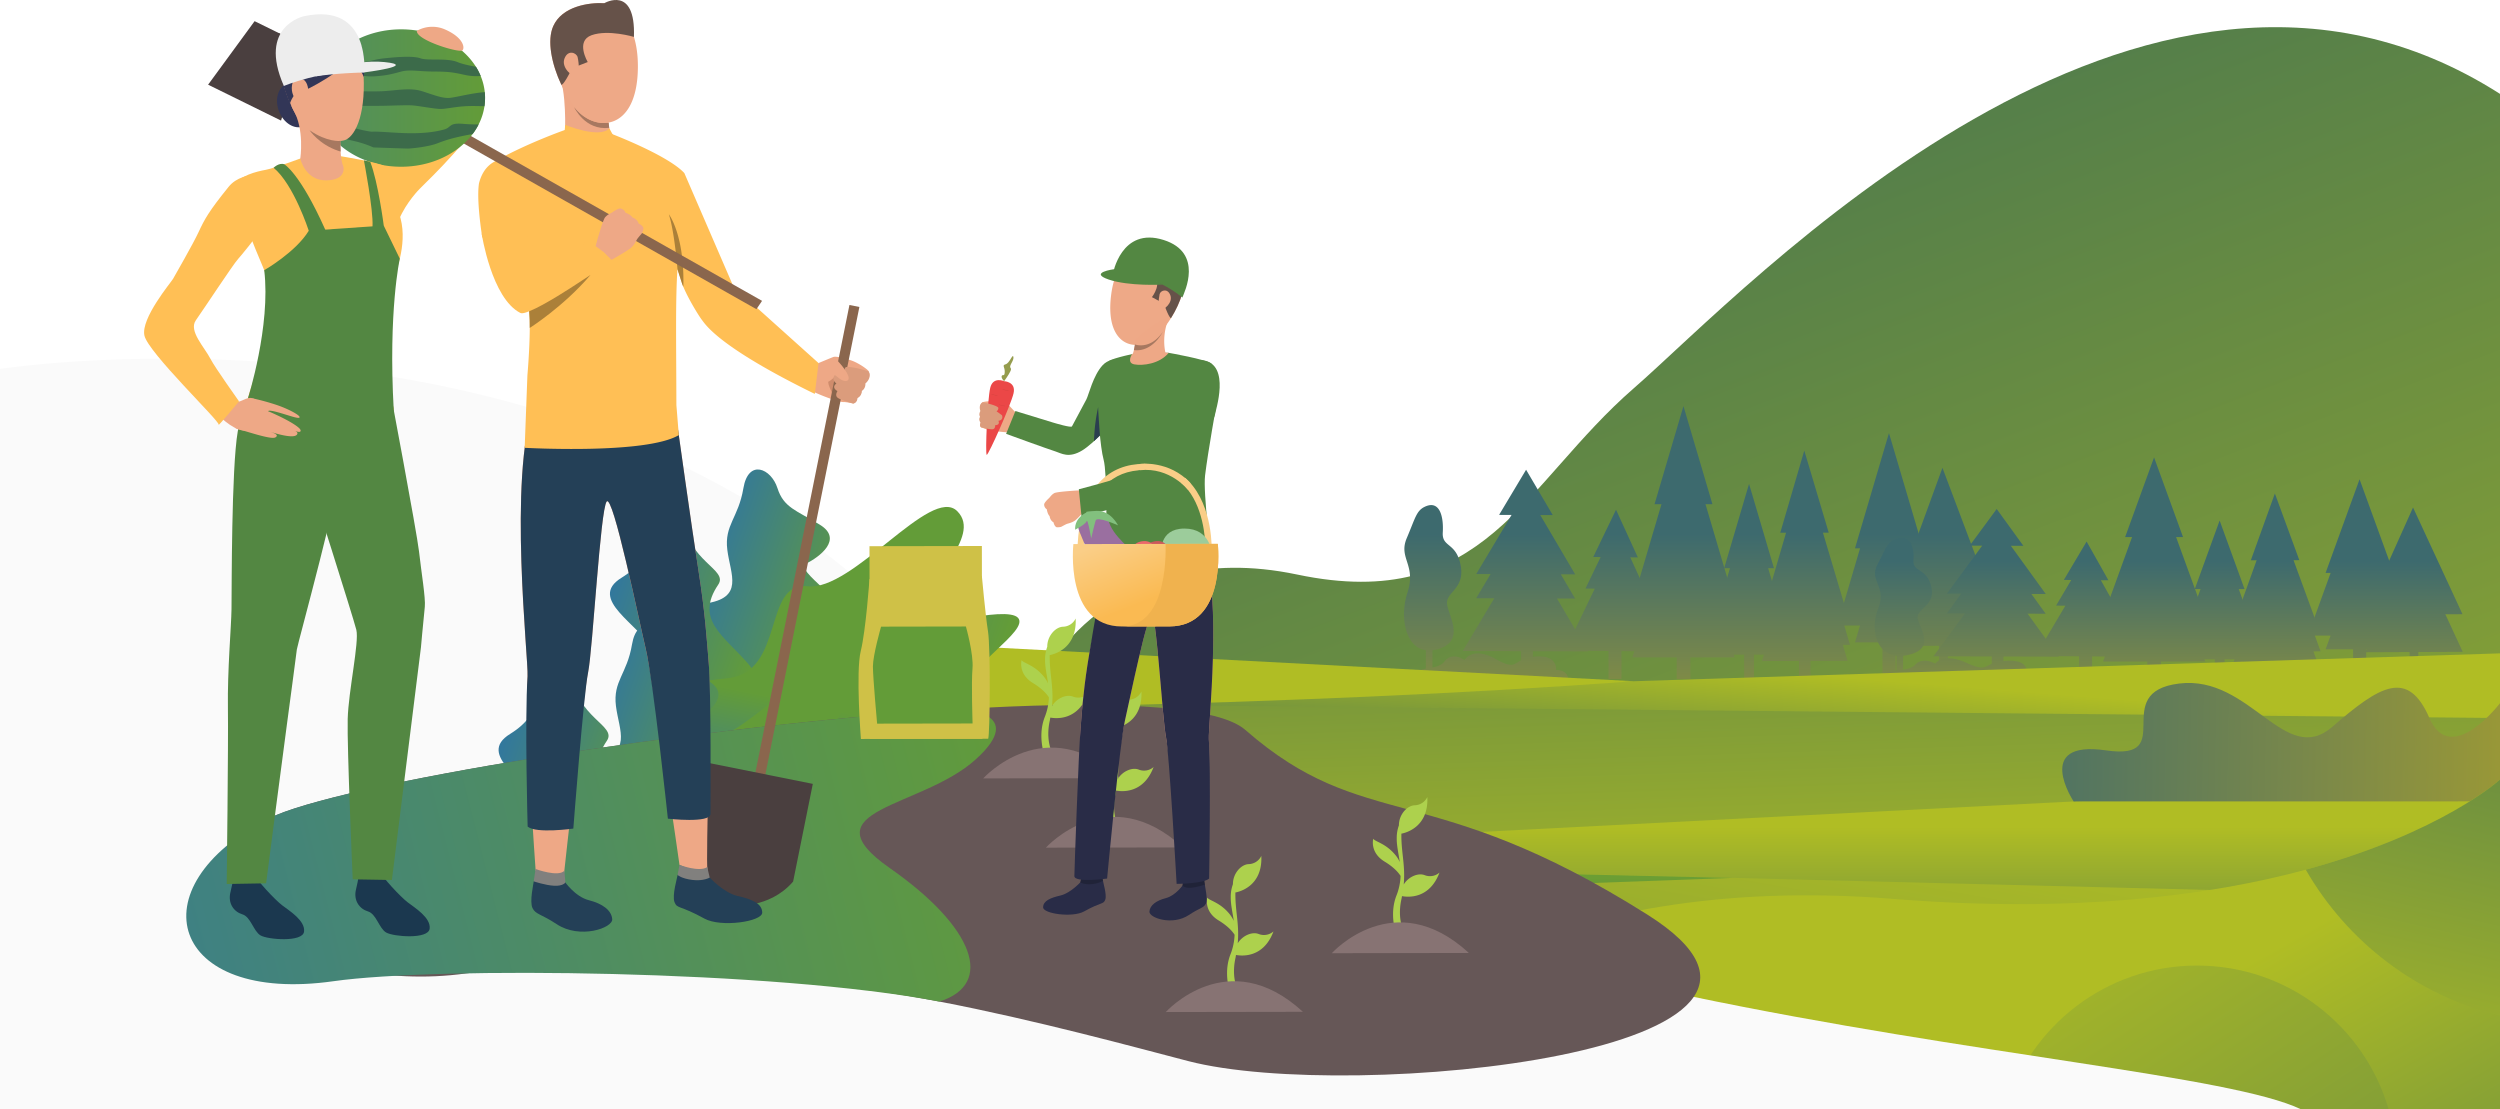 <svg id="Слой_1" data-name="Слой 1" xmlns="http://www.w3.org/2000/svg" xmlns:xlink="http://www.w3.org/1999/xlink" viewBox="0 0 3035.71 1347.1"><defs><style>.cls-1{fill:url(#linear-gradient);}.cls-2{fill:url(#linear-gradient-2);}.cls-3{fill:url(#linear-gradient-3);}.cls-4{fill:url(#linear-gradient-4);}.cls-5{fill:url(#linear-gradient-5);}.cls-6{fill:url(#linear-gradient-6);}.cls-7{fill:url(#linear-gradient-7);}.cls-8{fill:url(#linear-gradient-8);}.cls-9{fill:url(#linear-gradient-9);}.cls-10{fill:url(#linear-gradient-10);}.cls-11{fill:url(#linear-gradient-11);}.cls-12{fill:url(#linear-gradient-12);}.cls-13{fill:url(#linear-gradient-13);}.cls-14{fill:url(#linear-gradient-14);}.cls-15{fill:url(#linear-gradient-15);}.cls-16{fill:url(#linear-gradient-16);}.cls-17{fill:url(#linear-gradient-17);}.cls-18{fill:url(#linear-gradient-18);}.cls-19{fill:url(#linear-gradient-19);}.cls-20{fill:url(#linear-gradient-20);}.cls-21{fill:url(#linear-gradient-21);}.cls-22{fill:url(#linear-gradient-22);}.cls-23{fill:url(#linear-gradient-23);}.cls-24{fill:url(#linear-gradient-24);}.cls-25{fill:url(#linear-gradient-25);}.cls-26{fill:url(#linear-gradient-26);}.cls-27{fill:url(#linear-gradient-27);}.cls-28{fill:url(#linear-gradient-28);}.cls-29{fill:url(#linear-gradient-29);}.cls-30{fill:url(#linear-gradient-30);}.cls-31{fill:url(#linear-gradient-31);}.cls-32{fill:url(#linear-gradient-32);}.cls-33{fill:url(#linear-gradient-33);}.cls-34{fill:url(#linear-gradient-34);}.cls-35{fill:#668b43;}.cls-36{fill:url(#linear-gradient-35);}.cls-37{fill:url(#linear-gradient-36);}.cls-38{fill:url(#linear-gradient-37);}.cls-39{fill:url(#linear-gradient-38);}.cls-40{fill:#fafafa;}.cls-41{fill:url(#linear-gradient-39);}.cls-42{fill:url(#linear-gradient-40);}.cls-43{fill:url(#linear-gradient-41);}.cls-44{fill:url(#linear-gradient-42);}.cls-45{fill:url(#linear-gradient-43);}.cls-46{fill:url(#linear-gradient-44);}.cls-47{fill:url(#linear-gradient-45);}.cls-48{fill:url(#linear-gradient-46);}.cls-49{fill:#665757;}.cls-50{fill:url(#linear-gradient-47);}.cls-51{fill:#add14d;}.cls-52{fill:#877373;}.cls-53{fill:#eea886;}.cls-54{fill:#cf8c6c;}.cls-55{fill:#8a664d;}.cls-56{fill:#4a3f3f;}.cls-57{fill:#244057;}.cls-58{fill:#81807e;}.cls-59{fill:#ffbf55;}.cls-60{fill:#ab8039;}.cls-61{fill:#a77860;}.cls-62{fill:#cfc147;}.cls-63{fill:#639c38;}.cls-64{fill:#db9c7c;}.cls-65{fill:#292c47;}.cls-66{fill:#202338;}.cls-67{fill:#538742;}.cls-68{fill:#eea987;}.cls-69{fill:#665249;}.cls-70{fill:#2a3e4f;}.cls-71{fill:#face87;}.cls-72{fill:url(#linear-gradient-48);}.cls-73{fill:#959c4d;}.cls-74{fill:#cf433e;}.cls-75{fill:#9ccc9b;}.cls-76{fill:#ca595b;}.cls-77{fill:#ec686b;}.cls-78{fill:#9a6fa0;}.cls-79{fill:#82c07e;}.cls-80{fill:url(#linear-gradient-49);}.cls-81{fill:#f0b24e;}.cls-82{fill:url(#linear-gradient-50);}.cls-83{fill:#3c6b4a;}.cls-84{fill:#323657;}.cls-85{fill:#1b384f;}.cls-86{fill:#ededed;}</style><linearGradient id="linear-gradient" x1="2725.94" y1="2613.18" x2="1959.79" y2="632.74" gradientUnits="userSpaceOnUse"><stop offset="0.01" stop-color="#b0bd24"/><stop offset="1" stop-color="#467550"/></linearGradient><linearGradient id="linear-gradient-2" x1="1961.04" y1="908.51" x2="1961.04" y2="648.76" gradientUnits="userSpaceOnUse"><stop offset="0" stop-color="#9e9a34"/><stop offset="1" stop-color="#3d6a6e"/></linearGradient><linearGradient id="linear-gradient-3" x1="1816.73" y1="1561.41" x2="1816.73" y2="1301.66" xlink:href="#linear-gradient-2"/><linearGradient id="linear-gradient-4" x1="2191.45" y1="1561.41" x2="2191.45" y2="1301.66" gradientTransform="translate(3.58 -5.54) rotate(0.14)" xlink:href="#linear-gradient-2"/><linearGradient id="linear-gradient-5" x1="2191.47" y1="908.51" x2="2191.47" y2="648.76" xlink:href="#linear-gradient-2"/><linearGradient id="linear-gradient-6" x1="2044.27" y1="908.51" x2="2044.27" y2="648.76" xlink:href="#linear-gradient-2"/><linearGradient id="linear-gradient-7" x1="2044.27" y1="908.51" x2="2044.27" y2="648.76" xlink:href="#linear-gradient-2"/><linearGradient id="linear-gradient-8" x1="2123.88" y1="908.51" x2="2123.88" y2="648.76" xlink:href="#linear-gradient-2"/><linearGradient id="linear-gradient-9" x1="2123.88" y1="908.51" x2="2123.88" y2="648.76" xlink:href="#linear-gradient-2"/><linearGradient id="linear-gradient-10" x1="2293.8" y1="908.51" x2="2293.8" y2="648.76" xlink:href="#linear-gradient-2"/><linearGradient id="linear-gradient-11" x1="2293.81" y1="908.51" x2="2293.81" y2="648.76" xlink:href="#linear-gradient-2"/><linearGradient id="linear-gradient-12" x1="2359.75" y1="1561.41" x2="2359.75" y2="1301.66" gradientTransform="translate(7.4 -12.18) rotate(0.3)" xlink:href="#linear-gradient-2"/><linearGradient id="linear-gradient-13" x1="2359.65" y1="908.51" x2="2359.65" y2="648.76" xlink:href="#linear-gradient-2"/><linearGradient id="linear-gradient-14" x1="2532.48" y1="892.84" x2="2532.48" y2="681.81" xlink:href="#linear-gradient-2"/><linearGradient id="linear-gradient-15" x1="2388.16" y1="1545.74" x2="2388.16" y2="1334.71" xlink:href="#linear-gradient-2"/><linearGradient id="linear-gradient-16" x1="2762.87" y1="892.84" x2="2762.87" y2="681.81" xlink:href="#linear-gradient-2"/><linearGradient id="linear-gradient-17" x1="2762.9" y1="892.84" x2="2762.9" y2="681.81" xlink:href="#linear-gradient-2"/><linearGradient id="linear-gradient-18" x1="2615.7" y1="892.84" x2="2615.7" y2="681.81" xlink:href="#linear-gradient-2"/><linearGradient id="linear-gradient-19" x1="2615.71" y1="892.84" x2="2615.71" y2="681.81" xlink:href="#linear-gradient-2"/><linearGradient id="linear-gradient-20" x1="2695.31" y1="892.84" x2="2695.31" y2="681.81" xlink:href="#linear-gradient-2"/><linearGradient id="linear-gradient-21" x1="2695.32" y1="892.84" x2="2695.32" y2="681.81" xlink:href="#linear-gradient-2"/><linearGradient id="linear-gradient-22" x1="2865.24" y1="892.84" x2="2865.24" y2="681.81" xlink:href="#linear-gradient-2"/><linearGradient id="linear-gradient-23" x1="2865.24" y1="892.84" x2="2865.24" y2="681.81" xlink:href="#linear-gradient-2"/><linearGradient id="linear-gradient-24" x1="2931.17" y1="892.84" x2="2931.17" y2="681.81" xlink:href="#linear-gradient-2"/><linearGradient id="linear-gradient-25" x1="2931.09" y1="892.84" x2="2931.09" y2="681.81" xlink:href="#linear-gradient-2"/><linearGradient id="linear-gradient-26" x1="1522.34" y1="1227.44" x2="1497.8" y2="473.81" xlink:href="#linear-gradient"/><linearGradient id="linear-gradient-27" x1="1587.43" y1="803.45" x2="1397.28" y2="1873.04" xlink:href="#linear-gradient"/><linearGradient id="linear-gradient-28" x1="2103.36" y1="1001.52" x2="2103.36" y2="1249.7" xlink:href="#linear-gradient"/><linearGradient id="linear-gradient-29" x1="1051.68" y1="1066.15" x2="1051.68" y2="1282.39" gradientUnits="userSpaceOnUse"><stop offset="0" stop-color="#6b9e34"/><stop offset="1" stop-color="#1f4a6e"/></linearGradient><linearGradient id="linear-gradient-30" x1="2097.73" y1="809.74" x2="2083.98" y2="984.5" xlink:href="#linear-gradient"/><linearGradient id="linear-gradient-31" x1="623.05" y1="1522.72" x2="-64.19" y2="1699.44" xlink:href="#linear-gradient"/><linearGradient id="linear-gradient-32" x1="1090.6" y1="1210.68" x2="725.38" y2="1831.16" xlink:href="#linear-gradient-2"/><linearGradient id="linear-gradient-33" x1="2437.86" y1="1094.65" x2="246.56" y2="1293.85" xlink:href="#linear-gradient"/><linearGradient id="linear-gradient-34" x1="3079.28" y1="1562.78" x2="2346.77" y2="1549.92" xlink:href="#linear-gradient-2"/><linearGradient id="linear-gradient-35" x1="2400.45" y1="1998.39" x2="2789.68" y2="2688.73" xlink:href="#linear-gradient"/><linearGradient id="linear-gradient-36" x1="1930.74" y1="1875.81" x2="1266.1" y2="2202.63" xlink:href="#linear-gradient"/><linearGradient id="linear-gradient-37" x1="2459.35" y1="1671.59" x2="3146.03" y2="2721.79" xlink:href="#linear-gradient"/><linearGradient id="linear-gradient-38" x1="2862.36" y1="2040.97" x2="3031.27" y2="1299.22" xlink:href="#linear-gradient"/><linearGradient id="linear-gradient-39" x1="3014.12" y1="703.74" x2="3238.37" y2="703.74" gradientTransform="matrix(0.84, 0.3, -0.23, 0.66, -1552.03, 31.48)" gradientUnits="userSpaceOnUse"><stop offset="0" stop-color="#3076a1"/><stop offset="1" stop-color="#639c38"/></linearGradient><linearGradient id="linear-gradient-40" x1="3095.99" y1="760.58" x2="3451.37" y2="760.58" xlink:href="#linear-gradient-39"/><linearGradient id="linear-gradient-41" x1="2913.21" y1="764.19" x2="3140.8" y2="764.19" xlink:href="#linear-gradient-39"/><linearGradient id="linear-gradient-42" x1="1251.03" y1="3138.63" x2="1290.42" y2="2913.33" gradientTransform="matrix(0.87, 0.06, 0.06, 0.72, -323.74, -668.29)" xlink:href="#linear-gradient-39"/><linearGradient id="linear-gradient-43" x1="2942.02" y1="1025.38" x2="3166.26" y2="1025.38" xlink:href="#linear-gradient-39"/><linearGradient id="linear-gradient-44" x1="3023.89" y1="1082.23" x2="3379.27" y2="1082.23" xlink:href="#linear-gradient-39"/><linearGradient id="linear-gradient-45" x1="2841.11" y1="1085.84" x2="3068.7" y2="1085.84" xlink:href="#linear-gradient-39"/><linearGradient id="linear-gradient-46" x1="1075.65" y1="3417.72" x2="1115.03" y2="3192.42" gradientTransform="matrix(0.87, 0.06, 0.06, 0.72, -323.74, -668.29)" xlink:href="#linear-gradient-39"/><linearGradient id="linear-gradient-47" x1="-183.65" y1="1992.71" x2="1270.62" y2="1624.76" gradientTransform="translate(6.56 -6.7) rotate(-0.1)" xlink:href="#linear-gradient-39"/><linearGradient id="linear-gradient-48" x1="-8816.46" y1="1966.33" x2="-8787.36" y2="1966.33" gradientTransform="matrix(-0.97, -0.23, -0.23, 0.97, -6906.69, -2774.3)" gradientUnits="userSpaceOnUse"><stop offset="0" stop-color="#eb4747"/><stop offset="1" stop-color="#eb7947"/></linearGradient><linearGradient id="linear-gradient-49" x1="-2354.56" y1="1303.28" x2="-2386.3" y2="1383.06" gradientTransform="matrix(-1, 0, 0, 1, -982.33, -4.99)" gradientUnits="userSpaceOnUse"><stop offset="0" stop-color="#face87"/><stop offset="1" stop-color="#faba52"/></linearGradient><linearGradient id="linear-gradient-50" x1="377.29" y1="779.47" x2="581.14" y2="779.47" gradientTransform="translate(6.56 -6.7) rotate(-0.1)" gradientUnits="userSpaceOnUse"><stop offset="0" stop-color="#4f8d62"/><stop offset="1" stop-color="#639c38"/></linearGradient></defs><title>1354</title><path class="cls-1" d="M1263.15,1479s84.66-176.25,312-128.45,274.39-109.45,408.83-226.29S2599.93,488.55,3035.72,766.9v749.66Z" transform="translate(-0.01 -652.9)"/><polygon class="cls-2" points="2021.81 791.2 1987.08 715.31 1997.27 715.41 1979.59 676.78 1988.81 676.87 1962.3 618.95 1934.65 676.33 1943.65 676.42 1925.21 714.69 1936.51 714.8 1900.27 789.99 1953.18 790.51 1953.22 824.42 1968.94 824.4 1968.9 790.67 2021.81 791.2"/><path class="cls-3" d="M1889.44,1466.3s2.74-18.69-25.78-16.12c-.8.07-1.56.16-2.3.25l0-6.76,67.06.24-37.79-64.26,22,.08-17.33-29.44,17.43.06-42.38-72,15.16,0-32.39-55.07-32.79,54.84,15.16.06-42.89,71.74,17.42.06-17.53,29.33,22,.07-38.25,64,70.82.25,0,11c-9.35,4.85-9.88,10.18-30.7-1.45-28.9-16.14-37.87,1.2-37.87,1.2s-14.9-10.94-24.4,1.64c-3.36,4.44-8.92,6.18-14.71,7.36l.08-20.82a39.76,39.76,0,0,0,5.43-1.08c36.09-9.7,13.26-41.47,12.22-55.68s21.91-18,16.55-46.38-22.87-21.39-21.71-40-3.44-39.81-21.74-31.22c-10.4,4.88-11.53,13.62-22,38.17s11.9,32.28.85,66.11c-9.53,29.2-2.82,66.58,22.39,70l-.08,22.32c-7.62,1.52-14,3.83-14,12.39l186.79.67S1905.17,1466.8,1889.44,1466.3Z" transform="translate(-0.01 -652.9)"/><rect class="cls-4" x="2184.49" y="1343.77" width="13.91" height="133.58" transform="translate(-3.57 -647.35) rotate(-0.14)"/><polygon class="cls-5" points="2238.73 757.11 2246.4 757.09 2213.54 646.79 2220.59 646.77 2190.91 547.13 2161.73 646.92 2168.78 646.9 2136.47 757.37 2144.14 757.35 2136.54 783.34 2145.27 783.32 2139.6 802.7 2191.55 802.57 2243.5 802.43 2237.73 783.09 2246.46 783.07 2238.73 757.11"/><rect class="cls-6" x="2035.96" y="664.86" width="16.62" height="159.57"/><polygon class="cls-7" points="2100.76 744.11 2109.92 744.11 2070.97 612.26 2079.39 612.25 2044.2 493.14 2009.07 612.27 2017.49 612.27 1978.61 744.14 1987.77 744.14 1978.62 775.17 1989.04 775.17 1982.22 798.3 2044.28 798.28 2106.34 798.26 2099.5 775.14 2109.93 775.14 2100.76 744.11"/><rect class="cls-8" x="2117.91" y="710.44" width="11.93" height="114.54"/><polygon class="cls-9" points="2171.01 771.08 2147.04 689.96 2154.09 689.95 2123.84 587.54 2093.63 689.97 2100.67 689.97 2076.75 771.1 2083.79 771.1 2076.75 794.97 2123.88 794.96 2171.01 794.95 2163.97 771.08 2171.01 771.08"/><rect class="cls-10" x="2285.85" y="671.27" width="15.9" height="152.67"/><polygon class="cls-11" points="2356.62 759.51 2328.95 665.83 2335.09 665.83 2293.75 525.88 2252.47 665.85 2258.62 665.85 2230.99 759.54 2258.55 759.54 2252.5 780.03 2293.81 780.02 2335.12 780.01 2329.07 759.52 2356.62 759.51"/><rect class="cls-12" x="2354.46" y="1373.53" width="10.58" height="101.54" transform="translate(-7.35 -640.68) rotate(-0.3)"/><polygon class="cls-13" points="2418.74 727.55 2358.68 568.07 2300.28 728.17 2321.12 728.06 2300.57 784.4 2359.8 784.09 2419.03 783.79 2397.9 727.66 2418.74 727.55"/><polygon class="cls-14" points="2593.25 797.54 2558.52 735.88 2568.7 735.96 2551.02 704.57 2560.24 704.65 2533.74 657.59 2506.08 704.21 2515.09 704.28 2496.64 735.38 2507.94 735.47 2471.7 796.55 2524.61 796.98 2524.66 824.53 2540.38 824.51 2540.34 797.11 2593.25 797.54"/><path class="cls-15" d="M2460.87,1468.48s2.74-15.19-25.78-13.1l-2.29.2,0-5.49,67.07.19-37.8-52.2,22,.06-17.32-23.92,17.43,0-42.39-58.53,15.17,0-32.4-44.75-32.79,44.56,15.17,0-42.9,58.29,17.43,0L2364,1397.8l22,.06-38.26,52,70.82.21,0,8.9c-9.34,3.94-9.87,8.27-30.69-1.18-28.9-13.11-37.87,1-37.87,1s-14.91-8.89-24.41,1.33c-3.35,3.61-8.91,5-14.7,6l.07-16.92a48.82,48.82,0,0,0,5.43-.87c36.1-7.89,13.26-33.7,12.22-45.24s21.92-14.59,16.56-37.68-22.87-17.38-21.71-32.47-3.44-32.34-21.75-25.36c-10.4,4-11.52,11.06-22,31s11.91,26.23.86,53.72c-9.53,23.71-2.82,54.09,22.39,56.91l-.08,18.13c-7.62,1.23-14,3.11-14,10.07l186.79.54S2476.61,1468.88,2460.87,1468.48Z" transform="translate(-0.01 -652.9)"/><polygon class="cls-16" points="2770 824.53 2756.08 824.56 2755.75 716.04 2769.66 716.01 2770 824.53"/><polygon class="cls-17" points="2810.17 769.84 2817.83 769.83 2784.98 680.21 2792.03 680.2 2762.35 599.24 2733.16 680.32 2740.21 680.3 2707.91 770.05 2715.58 770.03 2707.98 791.15 2716.7 791.13 2711.04 806.88 2762.99 806.77 2814.93 806.66 2809.17 790.95 2817.9 790.93 2810.17 769.84"/><rect class="cls-18" x="2607.39" y="694.89" width="16.62" height="129.64"/><polygon class="cls-19" points="2672.2 759.28 2681.36 759.28 2642.4 652.16 2650.82 652.15 2615.64 555.38 2580.51 652.17 2588.93 652.17 2550.05 759.31 2559.2 759.3 2550.06 784.51 2560.48 784.51 2553.66 803.3 2615.72 803.29 2677.77 803.28 2670.94 784.49 2681.36 784.49 2672.2 759.28"/><rect class="cls-20" x="2689.35" y="731.93" width="11.93" height="93.06"/><polygon class="cls-21" points="2742.44 781.19 2718.48 715.28 2725.52 715.28 2695.27 632.07 2665.07 715.29 2672.11 715.29 2648.18 781.21 2655.23 781.21 2648.19 800.6 2695.32 800.59 2742.45 800.58 2735.4 781.19 2742.44 781.19"/><rect class="cls-22" x="2857.29" y="700.1" width="15.9" height="124.04"/><polygon class="cls-23" points="2928.06 771.79 2900.39 695.68 2906.53 695.68 2865.18 581.98 2823.91 695.7 2830.05 695.7 2802.43 771.82 2829.98 771.81 2823.94 788.47 2865.25 788.46 2906.56 788.45 2900.5 771.8 2928.06 771.79"/><polygon class="cls-24" points="2936.72 822.68 2926.15 822.72 2925.62 740.23 2936.2 740.18 2936.72 822.68"/><polygon class="cls-25" points="2990.18 745.83 2930.11 616.25 2871.71 746.33 2892.56 746.24 2872.01 792.01 2931.24 791.76 2990.47 791.51 2969.33 745.91 2990.18 745.83"/><rect class="cls-26" y="853.98" width="3035.71" height="471.21"/><rect class="cls-27" x="0.01" y="1042.46" width="3035.69" height="304.64"/><polygon class="cls-28" points="3035.7 946.54 1171.01 1042.46 3035.7 1089.58 3035.7 946.54"/><polygon class="cls-29" points="2103.35 1066.02 0 1142.88 0 1018.25 2103.35 1066.02"/><polygon class="cls-30" points="3035.7 871.92 1151.38 853.96 3035.7 793.38 3035.7 871.92"/><path class="cls-31" d="M1984,1480.09,0,1375.59v131.27S1155.47,1541.4,1984,1480.09Z" transform="translate(-0.01 -652.9)"/><path class="cls-32" d="M1681.09,1695.36H0V1575.62c18.29-30,58.87-52.12,142.13-45.62,77.2,6.07,114.65-4.69,137.68-23.12,42.58-34,35.93-94.26,140.27-123.21,129.17-35.88,94.7,55.93,305,116.17,9.44,2.69,18.33,5,26.79,7,68.94,16.43,107.51,11.15,134.26,0,43.31-18.09,55.68-51.48,116-32.86,33.88,10.47,56.71,21.66,73.33,32.86,67.91,45.47,31.88,90.25,221.24,83.36C1532.31,1581.63,1637.43,1632.63,1681.09,1695.36Z" transform="translate(-0.01 -652.9)"/><polygon class="cls-33" points="2093.54 1209.65 790.09 1209.65 252.07 1209.65 1222.07 1248.92 2093.54 1209.65"/><path class="cls-34" d="M2518,1626.07s-49.7-75,39.31-62,2.62-70.71,89-81.19,128.28,102.48,185.88,52.55,91.63-70.87,117.81-10.66,85.72-18,85.72-18v119.21Z" transform="translate(-0.01 -652.9)"/><path class="cls-35" d="M913,1983.9s37.94-32,84.19-31.62,73.91,31.62,73.91,31.62Z" transform="translate(-0.01 -652.9)"/><path class="cls-36" d="M3035.73,1599.45V2000H1541.14s81.91-110.13,265.75-187c119-49.8,280.84-85.66,490.86-68.68,220.89,17.88,385.28-3.79,502.1-35.38C2965.62,1664.14,3035.73,1599.45,3035.73,1599.45Z" transform="translate(-0.01 -652.9)"/><path class="cls-37" d="M1933.34,2000h-392.2s81.91-110.13,265.75-187A254.65,254.65,0,0,1,1933.34,2000Z" transform="translate(-0.01 -652.9)"/><path class="cls-38" d="M2900.52,2000H2435.08c29.27-100.89,122.37-174.64,232.7-174.64S2871.25,1899.11,2900.52,2000Z" transform="translate(-0.01 -652.9)"/><path class="cls-39" d="M3035.73,1599.45v286.76c-100.75-24.42-185.55-89.69-235.88-177.29C2965.62,1664.14,3035.73,1599.45,3035.73,1599.45Z" transform="translate(-0.01 -652.9)"/><path class="cls-40" d="M0,1100.86s724.1-113.31,1131.06,342.9S2625.49,1918.68,2794.32,2000H0Z" transform="translate(-0.01 -652.9)"/><path class="cls-41" d="M889.14,1599.44s28.63-12.59,36.75-40,13.32-65.17,35.51-74.9,68.82-35.67,70.18-68.16-68.83-71-52.66-79.1,45.32-29.63,16.64-47.21-43.92-20.67-51.51-44.46-35.27-36-41.37.22-23.24,44.47-19.51,74.67,21.08,58.59-27.33,65.32-30.8,39.45-20,63.3,13.53,117.92,16.76,134.27S869.35,1610.45,889.14,1599.44Z" transform="translate(-0.01 -652.9)"/><path class="cls-42" d="M876.93,1615.85s65.74-24.82,86.23-20.36,58.5,15.29,73.5-1.85,27.11-74.94,75.26-68.48,65.91-5.05,63.13-33.81,75.25-72.37,61.18-88.19-120.41,13.31-152,24.37-62.22-14.19-79.67,16.49-75.82,56.91-95.24,51.64-35.08-8-39.84,21.13-24.38,47-29.55,65.07S827.89,1613.05,876.93,1615.85Z" transform="translate(-0.01 -652.9)"/><path class="cls-43" d="M828.2,1280.34c-2.33-17.8-33-26-37.82-3.73s6.43,51.89-35.67,77.86,22.25,56.66,38,87.83,13,65.4,26.12,92.44,10.06,79.57,32.82,67.58,15.4-40.6,28.52-72,56.95-38.74,27.54-72.31-64.09-52.91-35.56-95.2C884.77,1344.16,835.46,1335.71,828.2,1280.34Z" transform="translate(-0.01 -652.9)"/><path class="cls-44" d="M837,1598s22.73-21.27,11.11-67-33.59-47,35.9-54.58,42-118.05,96.65-111.61,149.77-123.26,181.73-91.21-44.43,85.17-24.48,116.21,14,59.52-50.51,61.51,3,120.23-83,118.74S905,1676.85,837,1598Z" transform="translate(-0.01 -652.9)"/><path class="cls-45" d="M753.91,1789s28.63-12.59,36.75-40,13.31-65.17,35.51-74.89S895,1638.44,896.35,1606s-68.83-71-52.66-79.11,45.32-29.63,16.64-47.21-43.92-20.66-51.51-44.46-35.27-36-41.37.22-23.24,44.47-19.52,74.67,21.09,58.59-27.32,65.33-30.8,39.45-20,63.29,13.53,117.92,16.76,134.28S734.12,1800,753.91,1789Z" transform="translate(-0.01 -652.9)"/><path class="cls-46" d="M741.7,1805.43s65.74-24.81,86.22-20.35,58.5,15.28,73.51-1.86,27.11-74.94,75.26-68.48,65.9-5,63.13-33.81,75.24-72.36,61.18-88.19-120.41,13.31-152,24.37-62.22-14.19-79.68,16.49-75.81,56.91-95.23,51.64-35.09-8-39.84,21.13-24.38,47-29.55,65.07S692.66,1802.63,741.7,1805.43Z" transform="translate(-0.01 -652.9)"/><path class="cls-47" d="M693,1469.92c-2.34-17.8-33-26.05-37.82-3.72s6.43,51.88-35.68,77.85,22.26,56.66,38,87.84,13,65.4,26.12,92.43,10.06,79.57,32.82,67.58,15.39-40.59,28.51-72,57-38.74,27.54-72.32-64.08-52.9-35.56-95.2C749.54,1533.75,700.23,1525.3,693,1469.92Z" transform="translate(-0.01 -652.9)"/><path class="cls-48" d="M701.74,1787.57s22.73-21.27,11.11-67-33.59-47.06,35.9-54.58,42-118.06,96.65-111.62,149.77-123.26,181.73-91.21-44.43,85.17-24.48,116.21,14.05,59.52-50.51,61.51,3,120.23-83,118.74S769.77,1866.44,701.74,1787.57Z" transform="translate(-0.01 -652.9)"/><path class="cls-49" d="M1442.81,1941.35c-62.57-16.27-186.5-50.16-302.15-72.25-201-38.41-448.59-52.09-574.48-34.22-198.31,28.15-403.07-104.46-240-188,80.58-41.31,514.38-112.73,836.23-132.71h.09c172.91-10.71,313.5-6.62,349.64,25,145,126.72,223.26,57.36,488.07,224.2S1640,1992.67,1442.81,1941.35Z" transform="translate(-0.01 -652.9)"/><path class="cls-50" d="M1184.94,1574.92c-66,59.86-207.47,60.1-104.48,132.06s127.51,140.87,60.23,162.12h0c-201-38.41-609.87-42.59-735.76-24.73-198.32,28.16-241.79-113.95-78.73-197.52,80.58-41.31,514.38-112.73,836.23-132.71h.09C1165.57,1514.19,1249.75,1516.15,1184.94,1574.92Z" transform="translate(-0.01 -652.9)"/><path class="cls-51" d="M1275.41,1524.24c6.86,1.3,33.31,4,45.52-28.6a17.59,17.59,0,0,1-18.17,3.07c-7.8-2.91-19.37,1.81-25.26,11.38,1.88-20.72-2-34.94-2.75-53.83-.12-2.87-.13-5.47-.08-7.88,4.7-.86,33.25-7.61,31.49-44.45a17.61,17.61,0,0,1-15.48,10c-9.26.46-19.09,11.44-19,24.3a44.23,44.23,0,0,0-2.67,15.65c-.13,9.16,2.23,18.56,3.66,28.9a38.41,38.41,0,0,0-5-8.13c-11.83-14.56-24.74-16.34-27.17-20.08,0,0-4.56,16.61,13.86,27.77,11.29,6.84,16.76,13.33,19.33,17.35a71.82,71.82,0,0,1-5,23.79c-11.39,29.1,4.33,59.58,4.33,59.58l10.06-6.22s-15.28-17.61-8.29-49.08C1275,1526.51,1275.18,1525.44,1275.41,1524.24Z" transform="translate(-0.01 -652.9)"/><path class="cls-52" d="M1193.88,1598.11s75.45-84,166.5-.28Z" transform="translate(-0.01 -652.9)"/><path class="cls-51" d="M1355.28,1612.89c6.85,1.3,33.31,4,45.52-28.6a17.61,17.61,0,0,1-18.17,3.07c-7.8-2.91-19.37,1.81-25.27,11.38,1.89-20.72-1.95-34.94-2.74-53.83-.12-2.87-.13-5.48-.08-7.88,4.7-.86,33.25-7.61,31.48-44.45a17.59,17.59,0,0,1-15.47,10c-9.26.46-19.09,11.44-19,24.3a44.46,44.46,0,0,0-2.67,15.65c-.12,9.16,2.23,18.55,3.67,28.89a39.46,39.46,0,0,0-5-8.12c-11.83-14.56-24.74-16.34-27.17-20.08,0,0-4.56,16.61,13.86,27.77,11.28,6.84,16.75,13.33,19.32,17.35a72.09,72.09,0,0,1-5,23.79c-11.4,29.1,4.33,59.58,4.33,59.58l10.06-6.22s-15.29-17.61-8.3-49.08C1354.91,1615.16,1355,1614.09,1355.28,1612.89Z" transform="translate(-0.01 -652.9)"/><path class="cls-52" d="M1270,1682.19s75.46-84,166.51-.28Z" transform="translate(-0.01 -652.9)"/><path class="cls-51" d="M1500.88,1812.5c6.85,1.3,33.31,4,45.51-28.6a17.56,17.56,0,0,1-18.16,3.07c-7.8-2.9-19.37,1.81-25.27,11.38,1.89-20.72-2-34.93-2.74-53.83-.12-2.87-.13-5.47-.08-7.87,4.7-.86,33.25-7.61,31.48-44.45a17.57,17.57,0,0,1-15.47,10c-9.26.46-19.09,11.44-19,24.31a44.14,44.14,0,0,0-2.67,15.65c-.12,9.15,2.23,18.55,3.67,28.89a39.78,39.78,0,0,0-5-8.13c-11.83-14.56-24.74-16.34-27.18-20.08,0,0-4.56,16.61,13.87,27.78,11.28,6.84,16.75,13.32,19.32,17.35a71.76,71.76,0,0,1-5,23.78c-11.39,29.1,4.34,59.58,4.34,59.58l10.06-6.21s-15.29-17.61-8.3-49.09C1500.51,1814.78,1500.64,1813.7,1500.88,1812.5Z" transform="translate(-0.01 -652.9)"/><path class="cls-52" d="M1415.61,1881.8s75.46-84,166.5-.28Z" transform="translate(-0.01 -652.9)"/><path class="cls-51" d="M1702.45,1741.05c6.85,1.31,33.3,4,45.51-28.6a17.59,17.59,0,0,1-18.17,3.07c-7.8-2.9-19.37,1.81-25.26,11.39,1.89-20.72-2-34.94-2.75-53.84-.12-2.87-.13-5.47-.08-7.87,4.7-.86,33.26-7.61,31.49-44.45a17.59,17.59,0,0,1-15.48,10c-9.26.47-19.09,11.45-19,24.31a44.14,44.14,0,0,0-2.67,15.65c-.13,9.16,2.23,18.55,3.66,28.89a38.61,38.61,0,0,0-5-8.12c-11.83-14.56-24.74-16.34-27.17-20.08,0,0-4.56,16.61,13.86,27.77,11.29,6.84,16.76,13.33,19.33,17.35a71.76,71.76,0,0,1-5,23.78c-11.39,29.1,4.34,59.58,4.34,59.58l10-6.21s-15.28-17.61-8.29-49.08C1702.07,1743.33,1702.21,1742.25,1702.45,1741.05Z" transform="translate(-0.01 -652.9)"/><path class="cls-52" d="M1617.18,1810.36s75.45-84,166.5-.29Z" transform="translate(-0.01 -652.9)"/><path class="cls-53" d="M989.91,1095.45s19.05-8,22-9.07,11.53.86,21.18,4,21.28,11.7,21.75,13.39,1.72,3.17.23,7.41a17,17,0,0,1-5.08,7s.62,6.09-4.06,9.16a8.46,8.46,0,0,1-5.1,8.57s-.3,5.43-4.73,7c0,0-8.6-2-12-1.79s-21-5.16-37.09-12.89C987,1128.21,968.9,1120.39,989.91,1095.45Z" transform="translate(-0.01 -652.9)"/><path class="cls-54" d="M1016.59,1107.61s-7.25,7.42-10.34,8.47,8,21.62,8,21.62S1025.37,1116.66,1016.59,1107.61Z" transform="translate(-0.01 -652.9)"/><path class="cls-53" d="M983.14,1095.87s9,.77,14.85-.65-6.44,27-6.44,27-11.31-11.65-19.8-13.62S983.14,1095.87,983.14,1095.87Z" transform="translate(-0.01 -652.9)"/><rect class="cls-55" x="675.97" y="1314.26" width="603.94" height="12.32" transform="translate(-509.34 1366.04) rotate(-78.63)"/><path class="cls-56" d="M860.12,1579.25l-23.85,118.63c13.88,42.3,55,54.51,55,54.51s42.67,4.63,71.81-29L987,1604.74Z" transform="translate(-0.01 -652.9)"/><path class="cls-57" d="M861,1717.7s17.24,19.18,34.72,23.18,29.71,9.11,29.86,20.13-50.25,18.38-70.26,7.3c-29.87-16.54-32.89-11.54-36.22-19.82s3.5-30.45,3.71-33.11C823,1712.12,861,1717.7,861,1717.7Z" transform="translate(-0.01 -652.9)"/><path class="cls-57" d="M685.42,1723s12.69,18.7,29.63,23c16.71,4.22,27.54,12.31,28.38,23s-39.33,24.82-67.59,6c-18.58-12.33-25.49-11.62-29.24-19.47s1.3-29.8,1.52-32.44C648.4,1720,685.42,1723,685.42,1723Z" transform="translate(-0.01 -652.9)"/><path class="cls-53" d="M822.63,1169.73s17.73,126.73,25.19,173.91c8.73,55.16,10.31,85.57,12.76,114.12,3.09,35.92-3.68,240.25-1.54,250.75s-33.94-5.36-33.94-5.36-31.86-223.84-40.94-262.08c-8.46-35.61-39.88-188.92-47.53-179.18s-16.86,179-22.48,207.1-29.26,244.76-29.26,244.76-24,5.47-34.43-3.32c0,0-13.4-183.83-9.87-236.51,1.34-20.08-23.93-240.64,7.85-329.51C665.23,1097.45,822.63,1169.73,822.63,1169.73Z" transform="translate(-0.01 -652.9)"/><path class="cls-57" d="M822.63,1169.73s17.73,126.73,25.19,173.91c8.73,55.16,10.31,85.57,12.76,114.12,3.09,35.92,2.14,172.65,2.21,183.36C862.88,1653,811,1647,811,1647s-17.71-167.65-26.79-205.89c-8.46-35.61-39.88-188.92-47.53-179.18s-16.86,179-22.48,207.1-18,190-18,190-45.06,6.38-55.48-2.4c0,0-3.63-130-.1-182.7,1.34-20.08-23.93-240.64,7.85-329.51C665.23,1097.45,822.63,1169.73,822.63,1169.73Z" transform="translate(-0.01 -652.9)"/><path class="cls-58" d="M825.1,1703.15s24.06,9.13,33.7,2.64l3,12.76s-7.74,4.51-21.07,2.84-17.92-6-17.92-6Z" transform="translate(-0.01 -652.9)"/><path class="cls-58" d="M650.29,1708.11s27.66,10.22,35,2.12l1.27,14.31s-2.73,4.44-13.54,3.92-24.88-5.32-24.88-5.32Z" transform="translate(-0.01 -652.9)"/><path class="cls-59" d="M993.93,1093.75l-4.51,37.48c-117.5-57.45-132.91-84.57-137.25-90.08-3-3.8-16-24.57-22.4-40-.54-1.28-1-2.52-1.45-3.72l-5.66-17.66a0,0,0,0,0,0,0c-2.54,36-1.49,90.74-1.32,165l2.93,36.47c-39.91,23.77-187.16,15.42-187.16,15.42l3.32-88s2.75-30.9,2.86-57.66c0-3.06,0-6.07-.07-9,0,0-.12-4.45-.61-11.26h0c-1.06-14.79-3.87-40.65-11.05-55.87-10.19-21.59-43.93-33.15-45.86-33.79l-.08,0s-.24-1.47-.62-4c0-.33-.08-.5-.08-.5-1.76-11.84-6-44.12-3.26-61.13,5.37-21.09,18.2-25.89,21.78-27.92,37.41-21,82.56-36.83,82.56-36.83,11.51.65,45.86,3.81,56.91,4.84,0,0,68.1,25.92,88.08,47.52L890.66,1001Z" transform="translate(-0.01 -652.9)"/><path class="cls-53" d="M752.1,831.28s-22.91,12.57-66.45-8.86c0,0,3.11-43.37-4.38-72.15s57.92,40.42,57.92,40.42c-.73.48-1,3.31-.75,7.29.07,1.29.21,2.71.39,4.22.23,1.88.55,3.88.95,5.93.11.56.22,1.12.35,1.68C742.22,819.42,746.16,829.41,752.1,831.28Z" transform="translate(-0.01 -652.9)"/><path class="cls-59" d="M722.29,940.72s-45.33,27.63-55.2,31.56c-7.09,2.83-17.06-7.9-26.24-33.34,0,0-24.76-35.36-55.94-2.25,0,0,11.91,78.41,47,96.24,11.6,5.9,112.05-64.5,112.05-64.5S731.86,951.33,722.29,940.72Z" transform="translate(-0.01 -652.9)"/><path class="cls-59" d="M686.28,804.49s41.73,17.31,53.63,4.25l3.8,7,13.71,19s-58.68,16.13-73.28-2.58Z" transform="translate(-0.01 -652.9)"/><path class="cls-60" d="M829.77,1001.19c-.54-1.28-1-2.52-1.45-3.72l-5.66-17.66a0,0,0,0,0,0,0v0s-.77-9.76-2.27-22.32c0,0,0,0,0,0-1.77-14.69-4.53-33.21-8.24-44.47,0,0,6.15,8,11.2,26.24q1,3.75,2,8.11C828.28,960.79,830.38,978.54,829.77,1001.19Z" transform="translate(-0.01 -652.9)"/><path class="cls-60" d="M717.07,986.74c-32.65,38.35-73.79,64.37-73.79,64.37,0-3.06,0-6.07-.07-9,0,0-.12-4.45-.61-11.26l.18-.07c18.48-7.25,53.9-30.66,57.19-32.84C700.09,997.89,717,986.75,717.07,986.74Z" transform="translate(-0.01 -652.9)"/><path class="cls-61" d="M739.78,808.13c-29.48,3.57-42.59-25.06-42.59-25.06,19.65,24.08,41.44,18.79,41.95,18.66C739.37,803.61,739.38,806.08,739.78,808.13Z" transform="translate(-0.01 -652.9)"/><polygon class="cls-55" points="381.67 71.55 388.53 61.43 925.36 365.33 918.5 375.45 381.67 71.55"/><polygon class="cls-56" points="388.53 61.43 337.49 39.91 334.01 46.06 383.45 72.56 388.53 61.43"/><polygon class="cls-56" points="309.16 25.7 369.18 55.24 341.27 146.42 252.7 102.83 309.16 25.7"/><path class="cls-53" d="M781.34,930.48s-.87,4.37-2.18,6.09c0,0-2.62,3-4.36,5.18a20,20,0,0,0-1.27,1.76c-1.07,1.82-2.89,6.14-6.7,9.79s-24.25,15.15-24.25,15.15l-9.35-9.29-10-7.44s8.43-31.15,11.58-35a11.91,11.91,0,0,1,1-1c3-3,6.44-3.92,8.18-5.3.64-.5,7.37-5.06,9.7-4.38,3.23.93,5.1,2.9,5.78,5.1,0,0,6.26,2.12,8.61,5.89,0,0,5.83,1.77,7.43,7.3C775.47,924.34,781.18,926.79,781.34,930.48Z" transform="translate(-0.01 -652.9)"/><rect class="cls-62" x="1055.94" y="1316.07" width="136.47" height="234.01" transform="translate(-2.44 -650.99) rotate(-0.1)"/><path class="cls-62" d="M1192.27,1352.24s4.28,47.26,7.47,67.46,2.32,125.7.22,130.26l-154.57.26s-6.44-81.32-.18-106.73,10.6-87.46,10.6-87.46Z" transform="translate(-0.01 -652.9)"/><path class="cls-63" d="M1069.87,1413.83s-9.93,34.72-9.9,48.39,5.11,69.39,5.11,69.39l115.92-.2s-1.66-49.41-.11-66.77-8-51-8-51Z" transform="translate(-0.01 -652.9)"/><path class="cls-64" d="M1052.35,1103.05s-24.4-7.29-26.06-3.51,0,6.18,0,6.18l-11.41,1.56s-7,5.29.83,11.33c0,0-7,4.27,1.21,9.21,0,0-3.38,4.88,0,7.84s19.12,7.23,19.12,7.23,4.71-.24,5.2-6.68a9.41,9.41,0,0,0,5.21-8.62s4.71-2.43,4.41-9.06c0,0,8.31-6.5,3.9-14.57C1054.82,1104,1053.38,1103.35,1052.35,1103.05Z" transform="translate(-0.01 -652.9)"/><path class="cls-53" d="M1013.13,1086.88s12.62,12.09,16.61,21.72c.9,2.17,1.38,4.45-.3,6.11s-6.22,1.33-12-3.63-15.41-8.74-15.41-8.74S997.68,1095.52,1013.13,1086.88Z" transform="translate(-0.01 -652.9)"/><path class="cls-65" d="M1312.3,1723.76s-12.18,13.63-24.55,16.51-21,6.52-21.11,14.34,35.65,12.9,49.8,5c21.13-11.79,23.29-8.25,25.62-14.13s-2.85-21.59-2.7-23.46C1339.54,1719.71,1312.3,1723.76,1312.3,1723.76Z" transform="translate(-0.01 -652.9)"/><path class="cls-65" d="M1436.73,1727.1s-9,13.28-21,16.35c-11.82,3-19.48,8.79-20,16.39s27.93,17.49,47.91,4.12c13.14-8.79,18-8.3,20.68-13.87s-1.42-21.18-1.16-23C1463.48,1724.87,1436.73,1727.1,1436.73,1727.1Z" transform="translate(-0.01 -652.9)"/><path class="cls-66" d="M1337.7,1713.36s-17,6.53-23.88,2l-2.09,9.06s5.49,3.17,14.94,2,12.69-4.31,12.69-4.31Z" transform="translate(-0.01 -652.9)"/><path class="cls-66" d="M1461.58,1716.46s-19.57,7.31-24.78,1.58l-.86,10.15s1.94,3.14,9.6,2.74,17.62-3.83,17.62-3.83Z" transform="translate(-0.01 -652.9)"/><path class="cls-53" d="M1347.82,1335.05s-21.92,90.14-27.09,123.59c-6,39.11-7.1,60.67-8.77,80.91-2.1,25.46,3.18,170.24,1.7,177.69s24-3.88,24-3.88,22-158.71,28.38-185.83c5.9-25.25,27.8-134,33.25-127.09s12.37,126.81,16.43,146.72,21.32,173.38,21.32,173.38,17,3.81,24.39-2.44c0,0,9-130.31,6.43-167.63-1-14.22,16.37-170.59-6.36-233.49C1449.53,1283.74,1347.82,1335.05,1347.82,1335.05Z" transform="translate(-0.01 -652.9)"/><path class="cls-65" d="M1345.48,1315.79s-19.58,109.4-24.75,142.85c-6,39.11-7.1,60.67-8.77,80.91-2.1,25.46-7.34,169.58-7.36,177.17,0,8.43,39.76,3,39.76,3s15.37-165,21.72-192.17c5.9-25.25,27.8-134,33.25-127.09s12.37,126.81,16.43,146.72,13,179,13,179,32.1-.16,39.46-6.41c0,0,2.26-132-.36-169.28-1-14.22,16.37-170.59-6.36-233.49C1449.53,1283.74,1345.48,1315.79,1345.48,1315.79Z" transform="translate(-0.01 -652.9)"/><path class="cls-53" d="M1238.21,1158.9s-11.45-11.92-12.88-13.61-7.37-3.37-14.36-4.7-17,0-17.89.86-2.13,1.37-2.65,4.47a11.94,11.94,0,0,0,.75,6s-2.44,3.53-.61,7a6.33,6.33,0,0,0,.58,7s-2,3.4.2,5.85c0,0,5.33,2,8,3,2.26.78,14.75,2.66,27.25,3.37C1226.57,1178.13,1242.67,1181.32,1238.21,1158.9Z" transform="translate(-0.01 -652.9)"/><path class="cls-67" d="M1221.71,1179.7s50.82,18.54,60,21.4c7,2.19,16,8.69,32.31-1.18,7.59-4.59,17.65-13.94,27-23.58h0c2.16-2.22,4.27-4.46,6.31-6.66h0c10.61-11.45,19.13-21.85,20.09-23.5,1.94-3.34,40.29-31.09,13.57-49.68-6-4.18-29.08-14.19-42.18,0-11.51,12.52-16.79,36-19.57,41.3-3.28,6.27-17.55,32.83-17.55,32.83-.81,2-20.14-3.78-22.77-4.57C1271.21,1163.8,1233,1152,1233,1152Z" transform="translate(-0.01 -652.9)"/><path class="cls-68" d="M1421.89,1039.24l0,0a124,124,0,0,1-16.77,21.3c-21,21-63.35,16.4-56.11-47.54,1.37-12.11,4.08-21.74,7.49-29.4,12.14-27.28,33.06-29.49,33.06-29.49,15.13,1,41,8,47.33,28.61C1441.38,997.42,1434,1019.91,1421.89,1039.24Z" transform="translate(-0.01 -652.9)"/><path class="cls-69" d="M1421.89,1039.24l0,0s-2.24.31-8.11-16.41c-1.17-3.36-2.66-1.25-3.16-2.73l-11.84-6.38s14.83-19.06-.56-26.75c-15.69-7.84-41.72-3.37-41.72-3.37,12.14-27.28,33.06-29.49,33.06-29.49,15.13,1,41,8,47.33,28.61C1441.38,997.42,1434,1019.91,1421.89,1039.24Z" transform="translate(-0.01 -652.9)"/><path class="cls-68" d="M1408.11,1010.11c.92-4.31,9.41-8,13,1.21s-8.44,19.07-11.63,17S1406.58,1017.23,1408.11,1010.11Z" transform="translate(-0.01 -652.9)"/><path class="cls-67" d="M1435.7,1014.21s-36.58-32.57-84.41-28.44c0,0,9.94-57.95,61.79-41.44C1461.81,959.85,1438.22,1007.85,1435.7,1014.21Z" transform="translate(-0.01 -652.9)"/><path class="cls-67" d="M1411.55,998.51s-40.59,2.23-65.33-6.2,6.53-12.51,6.53-12.51S1374.74,975.75,1411.55,998.51Z" transform="translate(-0.01 -652.9)"/><path class="cls-67" d="M1381.39,1081.38s-30.6,6.34-34.57,9.86c-4.3,3.75-12.85,41.64-13.28,51.85s2.26,52.3,6.6,68.17,4.11,91.74,1.43,113.76c0,0,63.38,15.09,129.63,6.36,0,0-10.49-79.42-7.88-101.2,3.35-27.89,14.28-88.71,14.28-88.71s-.89-42.16-6.8-47.14-51.63-13-51.63-13Z" transform="translate(-0.01 -652.9)"/><path class="cls-53" d="M1374.55,1088.48s9.4,7,40.79-6.85c0,0-4.59-15.59,1.54-35.72s-39,19.53-39,19.53c.51.35.61,2.36.32,5.16,0,.19,0,.37-.06.56a52.77,52.77,0,0,1-1.25,6.86c-.07.3-.14.6-.22.9C1374.88,1085.65,1374.54,1082.61,1374.55,1088.48Z" transform="translate(-0.01 -652.9)"/><path class="cls-61" d="M1376.85,1078h0c22.51,2.85,34.75-21.42,35.11-22.14-15.37,22.49-33.86,15.28-33.86,15.28h0A52.77,52.77,0,0,1,1376.85,1078Z" transform="translate(-0.01 -652.9)"/><path class="cls-53" d="M1374.67,1082.84s-7.18,10.72,2.85,12.53,30.51-.46,41.65-14.06C1419.17,1081.31,1388.77,1078.72,1374.67,1082.84Z" transform="translate(-0.01 -652.9)"/><path class="cls-70" d="M1335.65,1181.71s-2.25-29.56-2.16-34.53a220.36,220.36,0,0,0-5.06,41.39Z" transform="translate(-0.01 -652.9)"/><path class="cls-53" d="M1224.79,1145.11s-12,3.19-17.73,7.79c-1.31,1-2.38,2.29-1.91,3.9s3.41,3,8.66,1.83,12.55-.15,12.55-.15S1231.42,1155.76,1224.79,1145.11Z" transform="translate(-0.01 -652.9)"/><path class="cls-71" d="M1308.54,1323c-.1-2.21-2-54.56,27.4-85.38,13.61-14.24,31.72-21.49,53.81-21.52s40.23,7.14,53.89,21.34c29.55,30.72,27.78,83.07,27.69,85.28l-.15,3.64-162.48.27Zm129.63-80.3c-12.17-12.65-28.45-19-48.4-19s-36.2,6.48-48.32,19.16c-23,24-25.23,64-25.36,76.2l147.68-.25C1463.61,1306.6,1461.24,1266.67,1438.17,1242.69Z" transform="translate(-0.01 -652.9)"/><path class="cls-53" d="M1283.37,1293.2s3.82.06,5.5-.72c0,0,3-1.67,5.13-2.73a15.31,15.31,0,0,1,1.72-.75c1.72-.57,5.67-1.31,9.41-3.85s17.1-17.61,17.1-17.61l-6.11-9.53-4.44-9.74s-27.66,1.46-31.42,3.41a10.2,10.2,0,0,0-1,.62c-3,2-4.45,4.7-5.93,5.91-.53.45-5.57,5.27-5.43,7.35a6.83,6.83,0,0,0,3.25,5.77s.64,5.63,3.38,8.29c0,0,.43,5.21,4.78,7.55C1279.27,1287.17,1280.3,1292.41,1283.37,1293.2Z" transform="translate(-0.01 -652.9)"/><path class="cls-67" d="M1461,1090.41c-7.61-1.18-30.77-1.77-38.61,32.35-3.57,15.53-6.74,33.18-7.13,39.49s-12.26,51.71-16.53,55.06c-5.4,4.24-33.65,13.19-36.28,14.38-9.07,4.13-52.44,15.31-52.44,15.31l3.25,33s95.29-23.16,105.64-28.77c6.82-3.69,16.79-10.16,25.42-28.3,9.52-20,30.8-62.7,31.09-66.76S1494.86,1095.68,1461,1090.41Z" transform="translate(-0.01 -652.9)"/><path class="cls-71" d="M1442.49,1247.65s-21.73-27.84-58.37-23.78l0-7.61s35.45-4.94,61.55,23.36Z" transform="translate(-0.01 -652.9)"/><path class="cls-72" d="M1219.28,1115.78s14.81.57,11.45,14.81-30,73.9-32.58,74.75c-1.93-1.92.91-67.2,4.27-81.43S1219.28,1115.78,1219.28,1115.78Z" transform="translate(-0.01 -652.9)"/><path class="cls-73" d="M1219.28,1115.78s-4.07-4.09-2.81-6.46,3.25,1.56,3.57-4.63-3.78-8.09,1.08-9.45,8.36-12.9,9.37-9.22-3.25,8.47-3.8,11.47,2.2,1.77.25,6.16S1219.28,1115.78,1219.28,1115.78Z" transform="translate(-0.01 -652.9)"/><rect class="cls-74" x="1217.36" y="1126.43" width="7.41" height="0.41" transform="translate(2150.89 1850.59) rotate(-166.73)"/><polygon class="cls-74" points="1203.91 478.98 1211.12 480.68 1211.21 480.28 1204 478.58 1203.91 478.98"/><polygon class="cls-74" points="1213.02 491.67 1220.23 493.37 1220.33 492.97 1213.11 491.27 1213.02 491.67"/><rect class="cls-74" x="1204.7" y="1152.25" width="7.41" height="0.41" transform="translate(2119.74 1898.78) rotate(-166.72)"/><polygon class="cls-74" points="1206.3 512.62 1213.52 514.32 1213.61 513.93 1206.39 512.23 1206.3 512.62"/><path class="cls-64" d="M1194.93,1141.73s17.63,3.82,17.36,6.74a4.57,4.57,0,0,1-2.13,3.82l6.55,4.87s2.51,5.66-4.4,6.75c0,0,2.9,5-3.89,5.3,0,0,.42,4.18-2.7,4.85s-14.37-2.25-14.37-2.25-2.53-1.47-.64-5.63c0,0-2.88-3.41-.65-7.14,0,0-2-3,.46-7,0,0-2.93-7.13,2.56-10.63C1193.08,1141.45,1194.19,1141.57,1194.93,1141.73Z" transform="translate(-0.01 -652.9)"/><path class="cls-75" d="M1438.26,1294.72c32,0,33.22,30.26,33.22,30.26l-61.19.1S1406.24,1294.78,1438.26,1294.72Z" transform="translate(-0.01 -652.9)"/><path class="cls-76" d="M1404,1309.93c14.87-1.45,16.61,15.13,16.61,15.13l-32,.06S1389.11,1311.39,1404,1309.93Z" transform="translate(-0.01 -652.9)"/><path class="cls-77" d="M1388,1310c14.87-1.45,16.61,15.13,16.61,15.13l-32,.05S1373.09,1311.42,1388,1310Z" transform="translate(-0.01 -652.9)"/><path class="cls-78" d="M1310.73,1298.37c-10.91-26.86,32.55-31.51,35.44-13.79s32.67,40.55,32.67,40.55l-52,10.39S1321.65,1325.23,1310.73,1298.37Z" transform="translate(-0.01 -652.9)"/><path class="cls-79" d="M1331.55,1273.26c17.14-.81,26.07,17.57,26.07,17.57s-25.47-11.5-27.18-5.92-5.39,21.73-5.39,21.73-4.34-24.94-5.51-21-14,10.49-14,10.49c-.88-15,13.94-21,13.94-21S1314.41,1274.07,1331.55,1273.26Z" transform="translate(-0.01 -652.9)"/><path class="cls-80" d="M1362.56,1413.64l57.38-.1c70.23-.12,58.83-100.27,58.83-100.27l-175.37.3S1292.33,1413.76,1362.56,1413.64Z" transform="translate(-0.01 -652.9)"/><path class="cls-81" d="M1362.56,1413.64l57.38-.1c70.23-.12,58.83-100.27,58.83-100.27l-63.5.11S1420.91,1413.54,1362.56,1413.64Z" transform="translate(-0.01 -652.9)"/><path class="cls-68" d="M681.7,755.94l0,0A151.08,151.08,0,0,0,699,784.47c22.53,28.8,74.94,29.43,75.58-49.75.12-15-1.78-27.15-4.8-37-10.79-35.12-36-40.93-36-40.93-18.63-1-51.22,3.67-62,27.94C664.09,702,669.72,730.52,681.7,755.94Z" transform="translate(-0.01 -652.9)"/><path class="cls-69" d="M681.7,755.94l0,0s2.69.72,12.33-18.85c1.93-3.92,3.43-1.12,4.27-2.85l15.4-6s-15.29-25.48,4.65-32.59c20.32-7.25,51.45,2.07,51.45,2.07,2.19-63.48-36-40.93-36-40.93-18.63-1-51.22,3.67-62,27.94C664.09,702,669.72,730.52,681.7,755.94Z" transform="translate(-0.01 -652.9)"/><path class="cls-68" d="M701.44,722.42c-1.16-5.29-11.62-9.83-16,1.55s10.46,23.42,14.37,20.92S703.35,731.18,701.44,722.42Z" transform="translate(-0.01 -652.9)"/><path class="cls-59" d="M484.53,919.45l-40.61-69.74s21.17-8.13,28.14-10.53,23.67-26.57,41.77-38.18c0,0-69.11-11.42-77.27-14.89l7.21-43.47s55.63,17.9,86,15.38,57.6,6.56,55.65,29.61-63.11,81.94-75.9,94.68C509.53,882.31,493.5,898.15,484.53,919.45Z" transform="translate(-0.01 -652.9)"/><path class="cls-82" d="M589,771.77a68.19,68.19,0,0,1-.73,10.14A71,71,0,0,1,581.2,804a79.14,79.14,0,0,1-7.29,11.64h0c-17.91,23.79-50,39.68-86.65,39.74-37.15.06-69.7-16.16-87.54-40.44a76,76,0,0,1-10-18.3,69.94,69.94,0,0,1-4.33-19.36c-.13-1.7-.19-3.42-.2-5.16a70.48,70.48,0,0,1,.5-8.38A68.8,68.8,0,0,1,388.12,752,73.15,73.15,0,0,1,395,736.17c16.34-28.12,51.34-47.57,91.92-47.64,39.67-.06,74.08,18.43,91,45.48a74.49,74.49,0,0,1,5.76,11.15,70,70,0,0,1,5,19.74A65,65,0,0,1,589,771.77Z" transform="translate(-0.01 -652.9)"/><path class="cls-83" d="M583.68,745.16A64.78,64.78,0,0,1,565,744c-15.2-3.4-20.11-4.14-38.72-4.23s-28.44-2.77-39.21.07-16.65,4.67-31.84,5.74-25-4.44-41.17.07c-11.47,3.21-21.23,5.39-25.91,6.38A73.15,73.15,0,0,1,395,736.17c9.82-4.44,26.22-10.9,34.16-8.6C441,731,450.27,725.48,466,723.79s35.76-3.29,44.59-.07,32.34-.75,45.09,4.61c5.87,2.48,14.45,4.17,22.29,5.68A74.49,74.49,0,0,1,583.68,745.16Z" transform="translate(-0.01 -652.9)"/><path class="cls-83" d="M589,771.77a68.19,68.19,0,0,1-.73,10.14c-7.09-.23-14.31-.36-19.83-.18-15.19.51-26,3.47-33.31,3.48s-27-3.87-34.81-4.35-29.88.54-38.7.55l-32.35.06c-12.74,0-27.93,1-27.93,1s-8.66-2.76-16-5.22c-.13-1.7-.19-3.42-.2-5.16a70.48,70.48,0,0,1,.5-8.38c8,0,21.4.51,34.27.1,16.67-.51,26,.46,42.64-.07s34.79-4.95,50-.08,24,8.56,32.86,8.16c6.45-.29,28.05-6.12,43.24-7A65,65,0,0,1,589,771.77Z" transform="translate(-0.01 -652.9)"/><path class="cls-83" d="M581.2,804a79.14,79.14,0,0,1-7.29,11.64h0c-21,3.84-31.33,6.8-42.6,11.23s-32.55,6.44-35.87,6.44-42-1.4-42-1.4a128.84,128.84,0,0,0-21.58-7.31c-7.67-1.74-22-5.18-32.11-9.66a76,76,0,0,1-10-18.3c17.45,6.24,56.07,16.56,62.67,16.16,8.33-.51,29.4,1.91,47.55,1.88s29.88-2,39.18-4.48,5.41-8.52,23.51-6.9C569,803.87,575.51,804,581.2,804Z" transform="translate(-0.01 -652.9)"/><path class="cls-84" d="M378.11,772.89c5.5,14.34,1.15,29.34-9.71,33.51s-24.13-4.07-29.64-18.4-1.15-29.34,9.71-33.51S372.61,758.56,378.11,772.89Z" transform="translate(-0.01 -652.9)"/><path class="cls-85" d="M446.81,1759.62c10.26,3.06,13.37,20.5,22.1,25.61s51.31,8.64,52.83-4.7-17.91-25.26-26.64-31.92-31-30.39-35-39.1c0,0-2.35,5.18-10.48,4.53-10.53-.83-13-3.25-13-3.25-1.67,10.51-3.19,17.66-4.22,21.67C428.83,1746.31,436.54,1756.56,446.81,1759.62Z" transform="translate(-0.01 -652.9)"/><path class="cls-85" d="M294.31,1763.16c10.27,3.07,13.37,20.5,22.1,25.62s51.32,8.63,52.83-4.71-17.9-25.26-26.63-31.91-31-30.39-35-39.11c0,0-2.34,5.19-10.47,4.54-10.54-.84-13-3.25-13-3.25-1.66,10.5-3.19,17.65-4.22,21.66C276.34,1749.86,284.05,1760.1,294.31,1763.16Z" transform="translate(-0.01 -652.9)"/><path class="cls-67" d="M325.53,1094.09s-29,37.84-36.81,82.69-7.29,193.44-7.59,215.6-5.05,73.35-4.36,120.95c.61,41.94-1.47,213-1.47,213l47.87-.83s22.86-176.67,25.4-194.2,10.88-82.6,11.9-89.82,55-202.36,54.92-234.69S395.53,1041.23,325.53,1094.09Z" transform="translate(-0.01 -652.9)"/><path class="cls-67" d="M470.6,1110.35c1.87,10.3,35.63,189,38.2,212.05,2.88,25.72,8.15,56.73,7.05,67.39-2.54,24.75-4.67,49.07-4.67,49.07L475.9,1721.47l-47.61-.82s-7-160.54-6.08-194.64,14.14-93.41,10.49-108.29-57.29-183.63-57.29-183.63S329.56,1042.67,470.6,1110.35Z" transform="translate(-0.01 -652.9)"/><path class="cls-59" d="M468.29,1092.08c1.8,12.24,9.81,58.42,9.81,58.42-80.79,26.14-177-14-177-14,1.6-8.87,23.94-71.25,27.15-77.7s8-24.65,3.15-47.09c-1.29-5.94-5.36-18.7-12.42-35.31-3.1-7.28-5.32-12.59-8.6-20.6h0c-14-34.07-27.73-70.88-25.17-77.56,4.55-11.83,26.85-17.24,37.6-19.15s49.43-16.47,49.43-16.47l41.25-.07s48.8,7.85,53.5,12.34c9.5,9.07,17.57,57.15,17.57,57.15,11.87,33.31-3.55,69.5-6.15,78-4.9,16-8.17,36.54-9.36,47S467.37,1085.84,468.29,1092.08Z" transform="translate(-0.01 -652.9)"/><path class="cls-53" d="M385.62,671.43c14.78-1.64,50.54,8.51,55.21,63.07s-8.47,82-20.55,87.92-45.7-3.42-60.79-29.73S325.74,705.13,347,687.89,385.62,671.43,385.62,671.43Z" transform="translate(-0.01 -652.9)"/><path class="cls-84" d="M424.35,724.91s13,9.26,17.42,21.54c0,0,9.69-69-49.14-74.54C347.86,667.67,333,704.38,336.87,728S352,778.81,352,778.81s4.22-13.92,12.19-14.32S423,734,424.35,724.91Z" transform="translate(-0.01 -652.9)"/><path class="cls-53" d="M395.64,871.91c-25.26,0-31-26.44-31-26.44s5.45-35.77-8.74-59.58,57.41,38.24,57.41,38.24-.06,5.82.32,12.8c.39,7.44,1.51,14.33,3.46,18.7C417.08,855.63,420.9,871.87,395.64,871.91Z" transform="translate(-0.01 -652.9)"/><path class="cls-53" d="M369.9,750.64c-2.71-2.62-15.33-6.94-15.58,9.16s18.06,27.92,19.65,16.63S374.45,755,369.9,750.64Z" transform="translate(-0.01 -652.9)"/><path class="cls-61" d="M413.62,836.93c-.88-.25-1.84-.54-2.89-.89-23.53-7.88-34.82-25-34.82-25,21.54,14.9,37.5,13,37.5,13S413.24,830,413.62,836.93Z" transform="translate(-0.01 -652.9)"/><path class="cls-67" d="M320.86,981s38.41-22,54.08-47.91l91-6.31L485.47,967s-14.1,63.31-7.37,183.53c3.28,58.56-177-14-177-14S329,1048.54,320.86,981Z" transform="translate(-0.01 -652.9)"/><path class="cls-67" d="M374.94,933.11s-18.14-56.17-42.69-76.48c0,0,6.47-6.58,12.94-4.25,0,0,18.87,10.29,49.76,79.35S374.94,933.11,374.94,933.11Z" transform="translate(-0.01 -652.9)"/><path class="cls-67" d="M466,926.8s-6.78-52.59-16.41-77.4l-7.71-1.81s11.64,60.22,10.47,80.16S466,926.8,466,926.8Z" transform="translate(-0.01 -652.9)"/><path class="cls-86" d="M344.71,757.32s47.32-20.25,97.61-16.51c0,0,8-85.42-72.76-68.31C369.56,672.5,312.48,683.93,344.71,757.32Z" transform="translate(-0.01 -652.9)"/><path class="cls-86" d="M382.91,745.71s41.63-21.7,83.73-17.46-24.32,12.56-24.32,12.56S405.92,741.85,382.91,745.71Z" transform="translate(-0.01 -652.9)"/><path class="cls-53" d="M506.14,690.37a38.29,38.29,0,0,1,34.39-1.65c21.48,9.45,24.24,21.55,21.15,25.27S505.35,701.87,506.14,690.37Z" transform="translate(-0.01 -652.9)"/><path class="cls-53" d="M280.76,1138.86s4,2.47,7.82,2c6.63-.73,13.32-8.25,21-2.84s-3.58,33-8.45,36.57-17.51-.67-32.13-13.81S280.76,1138.86,280.76,1138.86Z" transform="translate(-0.01 -652.9)"/><path class="cls-53" d="M306.74,1136.59a293,293,0,0,1,29.08,8c13.27,4.44,27.82,12,28,14.8.17,3.17-14-2.57-27.44-6.14-12.39-3.28-10.52-.67-10.52-.67s-.49-.77,12.29,5.28c13.75,6.52,27.15,14.51,26.93,17.89-.11,1.65-1.07,2.24-6.47.64,2.9,1.55,2.86,2.52,2.3,3.71-2.93,6.2-24.69-.4-33.34-3,6.63,2.06,11.26,4.23,6.84,6.92-5.06,3.08-35.39-7.57-46.64-10.4C275.47,1170.49,306.74,1136.59,306.74,1136.59Z" transform="translate(-0.01 -652.9)"/><path class="cls-59" d="M337.33,867.22s-41-10.59-59.66,12.47c-24.28,30-29.43,39.73-36.51,55-6.69,14.47-28.79,52.82-31,56.78s-39.52,48.18-34.76,69,92,104.36,90.13,108.1,24.72-28.32,24.72-28.32-29.65-41.79-34.33-51c-7.6-14.94-27.22-34.47-18.09-47.44,10.72-15.23,44.82-67.24,51.26-74.42S359.21,885.41,337.33,867.22Z" transform="translate(-0.01 -652.9)"/></svg>